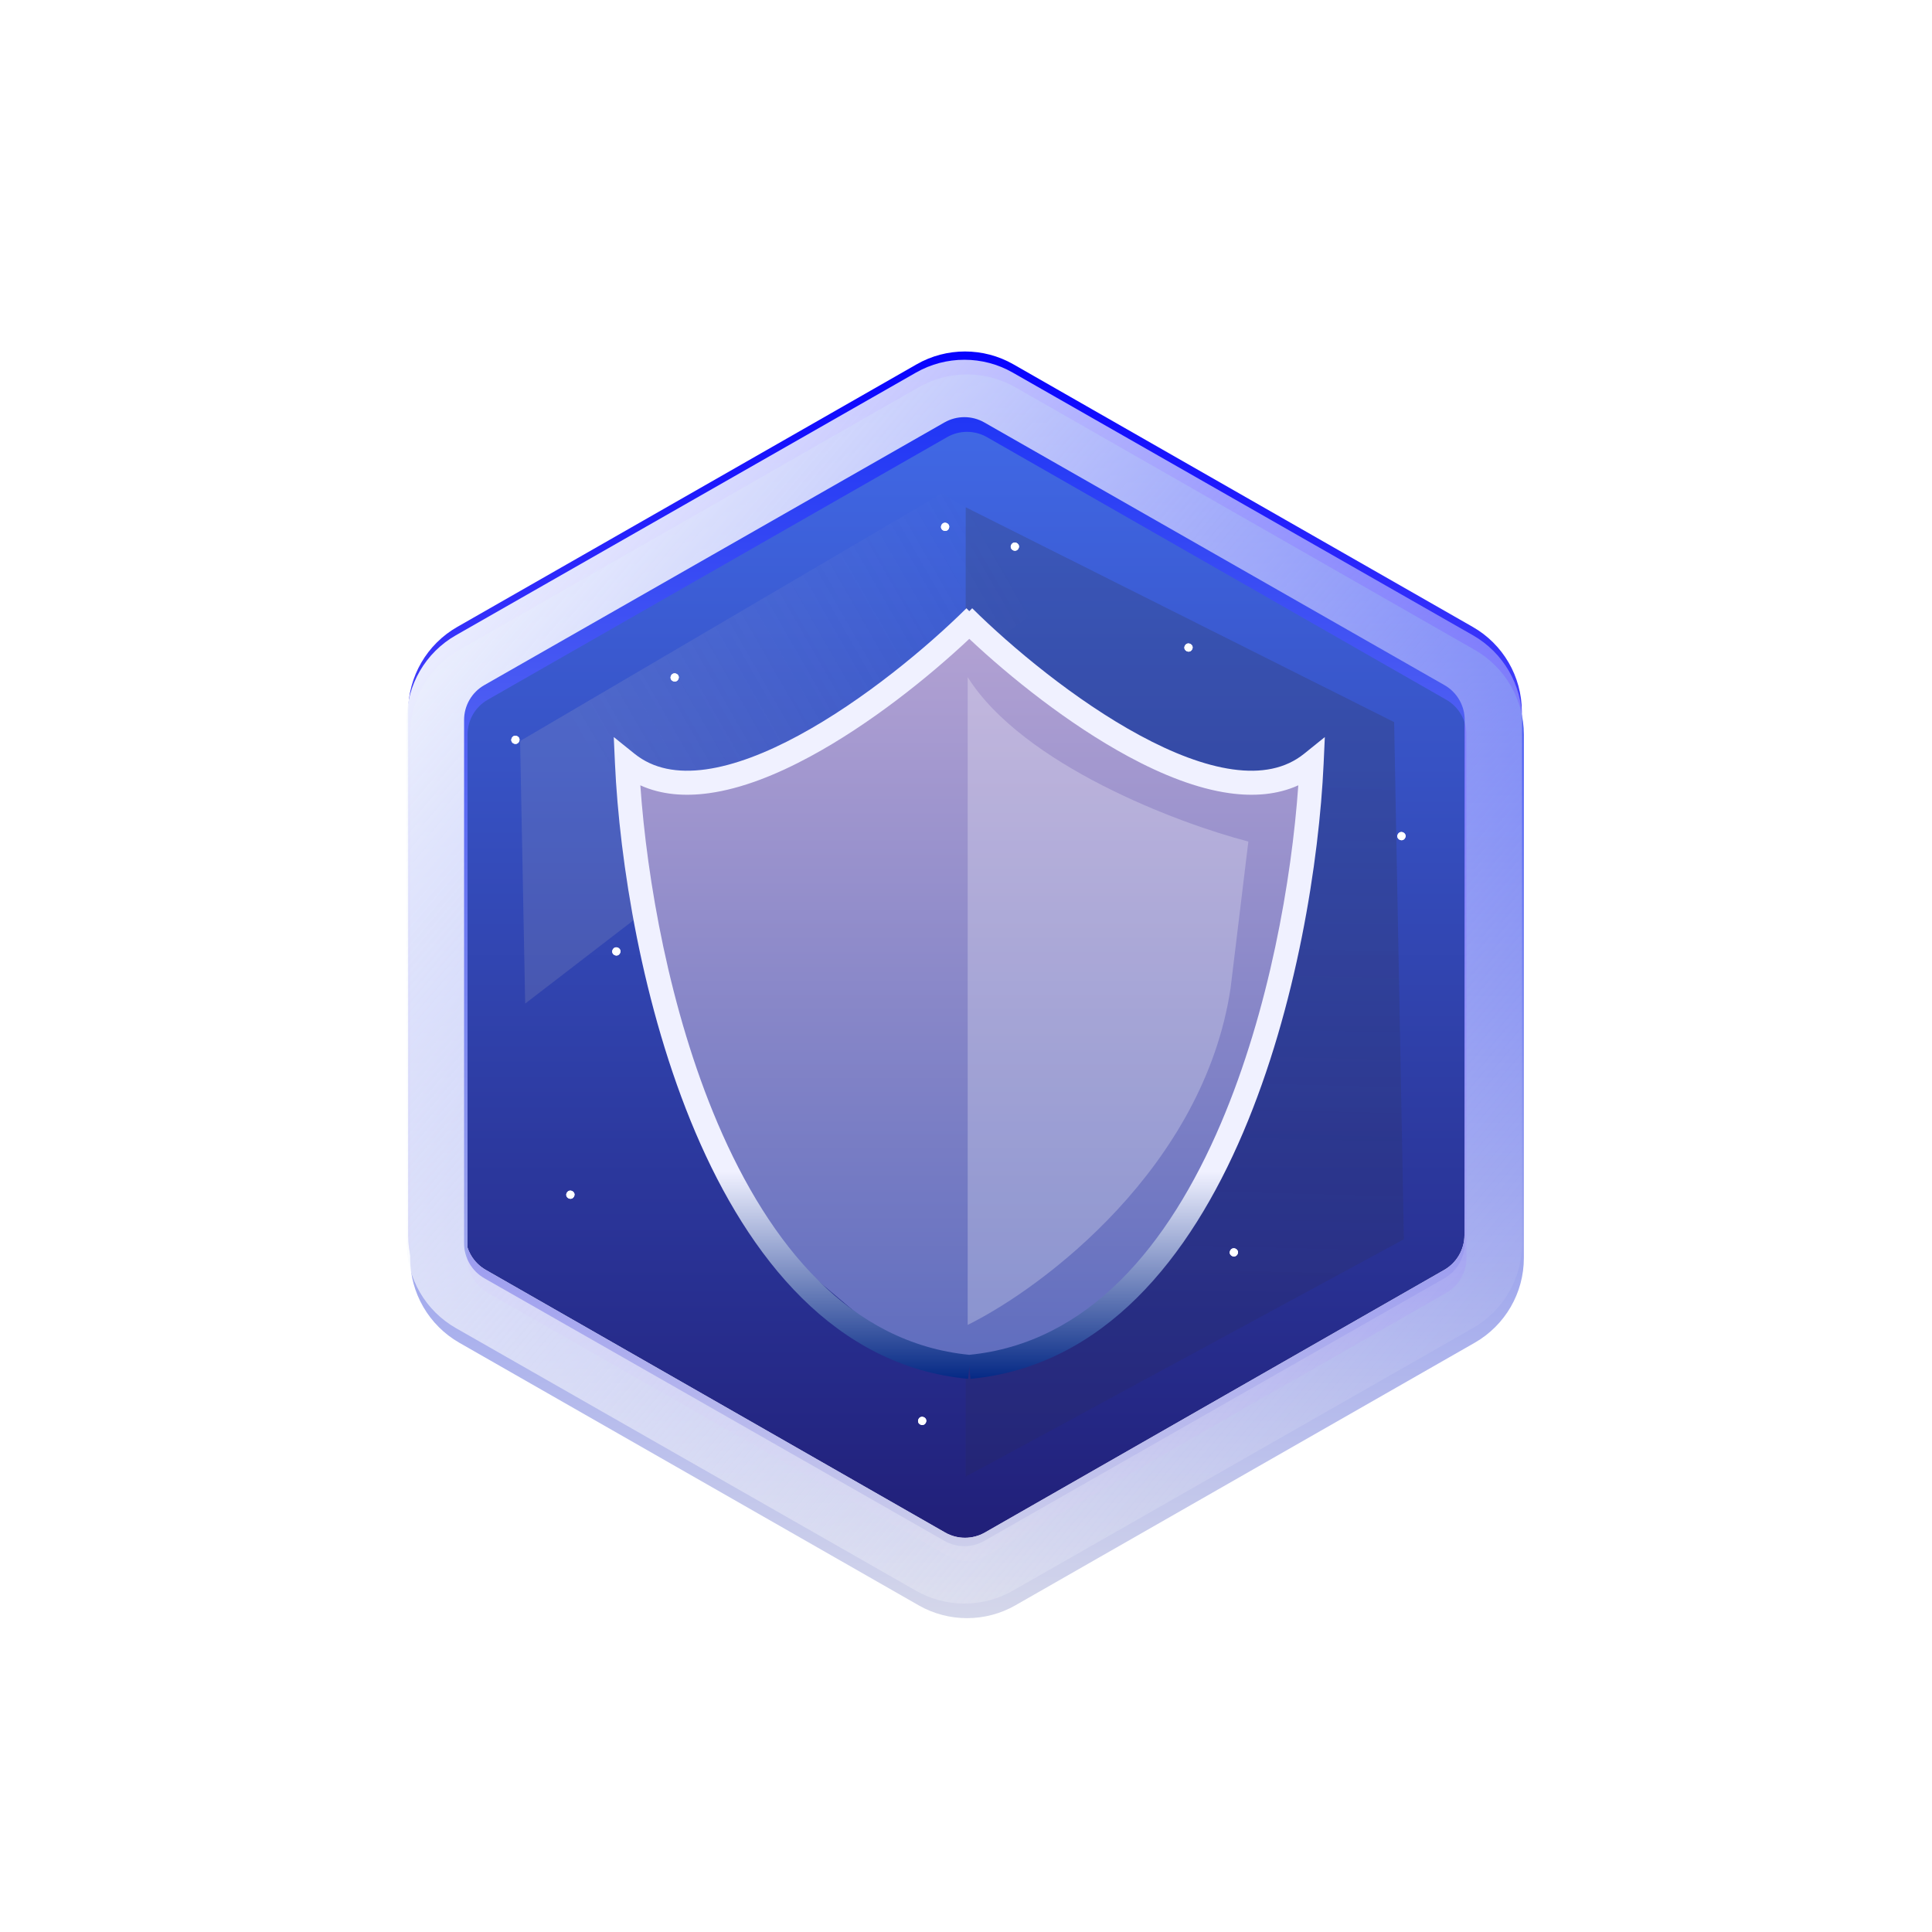 <svg xmlns="http://www.w3.org/2000/svg" width="48" height="48" fill="none" viewBox="0 0 48 48"><path fill="url(#paint0_linear)" stroke="url(#paint1_linear)" stroke-width="1.426" d="M24.825 9.671L36.235 16.194C36.768 16.498 37.097 17.065 37.097 17.68V30.684C37.097 31.298 36.768 31.865 36.235 32.17L24.825 38.693C24.298 38.994 23.652 38.994 23.126 38.693L11.716 32.17C11.182 31.865 10.853 31.298 10.853 30.684V17.68C10.853 17.065 11.182 16.498 11.716 16.194L23.126 9.671C23.652 9.37 24.298 9.37 24.825 9.671Z"/><path stroke="url(#paint2_linear)" stroke-width="1.426" d="M24.825 9.671L36.235 16.194C36.768 16.498 37.097 17.065 37.097 17.68V30.684C37.097 31.298 36.768 31.865 36.235 32.17L24.825 38.693C24.298 38.994 23.652 38.994 23.126 38.693L11.716 32.17C11.182 31.865 10.853 31.298 10.853 30.684V17.68C10.853 17.065 11.182 16.498 11.716 16.194L23.126 9.671C23.652 9.37 24.298 9.37 24.825 9.671Z"/><path fill="url(#paint3_linear)" fill-opacity=".16" d="M12.922 18.41L13.048 24.934L26.831 14.329L23.403 12.258L12.922 18.41Z"/><path fill="url(#paint4_linear)" d="M23.993 36.686V12.603L34.637 17.941L34.879 30.789L23.993 36.686Z" opacity=".2"/><ellipse fill="#fff" rx=".101" ry=".101" transform="matrix(0.923 0.384 -0.39 0.921 22.911 35.302)"/><ellipse fill="#fff" rx=".101" ry=".101" transform="matrix(0.923 0.384 -0.39 0.921 22.911 35.302)"/><ellipse fill="#fff" rx=".101" ry=".101" transform="matrix(0.923 0.384 -0.39 0.921 16.762 16.831)"/><ellipse fill="#fff" rx=".101" ry=".101" transform="matrix(0.923 0.384 -0.39 0.921 16.762 16.831)"/><ellipse fill="#fff" rx=".101" ry=".101" transform="matrix(0.923 0.384 -0.39 0.921 23.481 13.089)"/><ellipse fill="#fff" rx=".101" ry=".101" transform="matrix(0.923 0.384 -0.39 0.921 23.481 13.089)"/><ellipse fill="#fff" rx=".101" ry=".101" transform="matrix(0.923 0.384 -0.39 0.921 12.805 18.381)"/><ellipse fill="#fff" rx=".101" ry=".101" transform="matrix(0.923 0.384 -0.39 0.921 12.805 18.381)"/><ellipse fill="#fff" rx=".101" ry=".101" transform="matrix(-0.871 -0.491 0.498 -0.867 25.214 13.581)"/><ellipse fill="#fff" rx=".101" ry=".101" transform="matrix(-0.871 -0.491 0.498 -0.867 25.214 13.581)"/><ellipse fill="#fff" rx=".101" ry=".101" transform="matrix(-0.871 -0.491 0.498 -0.867 29.727 26.495)"/><ellipse fill="#fff" rx=".101" ry=".101" transform="matrix(-0.871 -0.491 0.498 -0.867 29.727 26.495)"/><ellipse fill="#fff" rx=".101" ry=".101" transform="matrix(-0.871 -0.491 0.498 -0.867 29.727 26.495)"/><ellipse fill="#fff" rx=".101" ry=".101" transform="matrix(-0.871 -0.491 0.498 -0.867 29.727 26.495)"/><ellipse fill="#fff" rx=".101" ry=".101" transform="matrix(-0.871 -0.491 0.498 -0.867 15.313 23.638)"/><ellipse fill="#fff" rx=".101" ry=".101" transform="matrix(-0.871 -0.491 0.498 -0.867 15.313 23.638)"/><ellipse fill="#fff" rx=".101" ry=".101" transform="matrix(-0.871 -0.491 0.498 -0.867 30.655 31.115)"/><ellipse fill="#fff" rx=".101" ry=".101" transform="matrix(-0.871 -0.491 0.498 -0.867 30.655 31.115)"/><ellipse fill="#fff" rx=".101" ry=".101" transform="matrix(-0.871 -0.491 0.498 -0.867 29.528 16.088)"/><ellipse fill="#fff" rx=".101" ry=".101" transform="matrix(-0.871 -0.491 0.498 -0.867 29.528 16.088)"/><ellipse fill="#fff" rx=".101" ry=".101" transform="matrix(-0.871 -0.491 0.498 -0.867 22.548 22.211)"/><ellipse fill="#fff" rx=".101" ry=".101" transform="matrix(-0.871 -0.491 0.498 -0.867 22.548 22.211)"/><ellipse fill="#fff" rx=".101" ry=".101" transform="matrix(-0.871 -0.491 0.498 -0.867 14.171 29.682)"/><ellipse fill="#fff" rx=".101" ry=".101" transform="matrix(-0.871 -0.491 0.498 -0.867 14.171 29.682)"/><ellipse fill="#fff" rx=".101" ry=".101" transform="matrix(-0.871 -0.491 0.498 -0.867 22.537 32.735)"/><ellipse fill="#fff" rx=".101" ry=".101" transform="matrix(-0.871 -0.491 0.498 -0.867 22.537 32.735)"/><ellipse fill="#fff" rx=".101" ry=".101" transform="matrix(-0.871 -0.491 0.498 -0.867 21.217 32.124)"/><ellipse fill="#fff" rx=".101" ry=".101" transform="matrix(-0.871 -0.491 0.498 -0.867 21.217 32.124)"/><ellipse fill="#fff" rx=".101" ry=".101" transform="matrix(-0.871 -0.491 0.498 -0.867 34.819 20.773)"/><ellipse fill="#fff" rx=".101" ry=".101" transform="matrix(-0.871 -0.491 0.498 -0.867 34.819 20.773)"/><ellipse fill="#fff" rx=".101" ry=".101" transform="matrix(-0.871 -0.491 0.498 -0.867 21.872 23.215)"/><ellipse fill="#fff" rx=".101" ry=".101" transform="matrix(-0.871 -0.491 0.498 -0.867 21.872 23.215)"/><g filter="url(#filter0_d)"><path stroke="url(#paint5_linear)" stroke-width="1.426" d="M24.875 9.671L36.285 16.194C36.818 16.498 37.147 17.065 37.147 17.68V30.684C37.147 31.298 36.818 31.865 36.285 32.17L24.875 38.693C24.348 38.994 23.702 38.994 23.176 38.693L11.765 32.17C11.232 31.865 10.903 31.298 10.903 30.684V17.68C10.903 17.065 11.232 16.498 11.765 16.194L23.176 9.671C23.702 9.37 24.348 9.37 24.875 9.671Z"/></g><g filter="url(#filter1_d)"><path stroke="url(#paint6_linear)" stroke-width="1.426" d="M24.808 9.305L36.24 15.831C36.774 16.135 37.103 16.703 37.103 17.317V30.319C37.103 30.934 36.774 31.501 36.24 31.806L24.808 38.331C24.283 38.631 23.637 38.631 23.111 38.331L11.68 31.806C11.146 31.501 10.817 30.934 10.817 30.319V17.317C10.817 16.703 11.146 16.135 11.68 15.831L23.111 9.305C23.637 9.005 24.283 9.005 24.808 9.305Z"/></g><path fill="url(#paint7_linear)" d="M17.157 19.522L15.649 19.195L16.308 24.845L18.808 30.542L22.628 33.764L25.033 33.905L28.004 32.317L30.032 29.375L31.966 24.192L32.673 19.055L30.645 19.569L27.863 18.355L24.09 15.506L20.741 18.028L17.157 19.522Z"/><path fill="url(#paint8_linear)" fill-rule="evenodd" d="M24.082 15.872C23.077 16.817 21.617 17.992 20.126 18.797C19.29 19.249 18.427 19.594 17.618 19.706C17.016 19.79 16.429 19.747 15.909 19.511C16.072 21.846 16.633 25.099 17.829 27.905C19.126 30.948 21.124 33.369 24.082 33.66C27.04 33.369 29.038 30.948 30.335 27.905C31.531 25.099 32.092 21.846 32.256 19.511C31.735 19.747 31.149 19.79 30.546 19.706C29.738 19.594 28.875 19.249 28.038 18.797C26.547 17.992 25.087 16.817 24.082 15.872ZM24.082 15.184L24.011 15.112C23.04 16.073 21.45 17.404 19.842 18.272C19.038 18.707 18.246 19.016 17.536 19.115C16.829 19.213 16.23 19.101 15.765 18.727L15.249 18.312L15.279 18.973C15.389 21.374 15.949 25.015 17.28 28.139C18.606 31.251 20.743 33.947 24.053 34.257L24.082 33.952L24.111 34.257C27.421 33.947 29.558 31.251 30.884 28.139C32.216 25.015 32.775 21.374 32.885 18.973L32.915 18.312L32.4 18.727C31.935 19.101 31.335 19.213 30.628 19.115C29.918 19.016 29.126 18.707 28.322 18.272C26.714 17.404 25.125 16.073 24.154 15.112L24.082 15.184Z" clip-rule="evenodd"/><path fill="#fff" d="M24.042 32.917V16.824C25.417 19.002 29.264 20.454 31.015 20.908L30.573 24.554C29.905 28.989 25.941 31.977 24.042 32.917Z" opacity=".25"/><defs><filter id="filter0_d" width="28.811" height="32.041" x="9.62" y="8.732" color-interpolation-filters="sRGB" filterUnits="userSpaceOnUse"><feFlood flood-opacity="0" result="BackgroundImageFix"/><feColorMatrix in="SourceAlpha" type="matrix" values="0 0 0 0 0 0 0 0 0 0 0 0 0 0 0 0 0 0 127 0"/><feOffset dy=".571"/><feGaussianBlur stdDeviation=".285"/><feColorMatrix type="matrix" values="0 0 0 0 0 0 0 0 0 0 0 0 0 0 0 0 0 0 0.25 0"/><feBlend in2="BackgroundImageFix" mode="normal" result="effect1_dropShadow"/><feBlend in="SourceGraphic" in2="effect1_dropShadow" mode="normal" result="shape"/></filter><filter id="filter1_d" width="28.854" height="32.043" x="9.533" y="8.367" color-interpolation-filters="sRGB" filterUnits="userSpaceOnUse"><feFlood flood-opacity="0" result="BackgroundImageFix"/><feColorMatrix in="SourceAlpha" type="matrix" values="0 0 0 0 0 0 0 0 0 0 0 0 0 0 0 0 0 0 127 0"/><feOffset dy=".571"/><feGaussianBlur stdDeviation=".285"/><feColorMatrix type="matrix" values="0 0 0 0 0 0 0 0 0 0 0 0 0 0 0 0 0 0 0.25 0"/><feBlend in2="BackgroundImageFix" mode="normal" result="effect1_dropShadow"/><feBlend in="SourceGraphic" in2="effect1_dropShadow" mode="normal" result="shape"/></filter><linearGradient id="paint0_linear" x1="23.975" x2="23.975" y1="8.364" y2="40" gradientUnits="userSpaceOnUse"><stop stop-color="#436EEE"/><stop offset=".971" stop-color="#201D75"/></linearGradient><linearGradient id="paint1_linear" x1="23.975" x2="23.975" y1="8.364" y2="40" gradientUnits="userSpaceOnUse"><stop stop-color="#fff"/><stop offset="1" stop-color="#D7D9EA"/></linearGradient><linearGradient id="paint2_linear" x1="23.975" x2="23.975" y1="8.364" y2="40" gradientUnits="userSpaceOnUse"><stop stop-color="#0500FF"/><stop offset="1" stop-color="#D7D9EA"/></linearGradient><linearGradient id="paint3_linear" x1="15.615" x2="25.435" y1="20.409" y2="14.773" gradientUnits="userSpaceOnUse"><stop stop-color="#C4C4C4"/><stop offset="1" stop-color="#C4C4C4" stop-opacity="0"/></linearGradient><linearGradient id="paint4_linear" x1="29.436" x2="28.881" y1="12.603" y2="34.962" gradientUnits="userSpaceOnUse"><stop offset=".29" stop-color="#2C2B2B"/><stop offset="1" stop-color="#2C2B2B" stop-opacity=".54"/></linearGradient><linearGradient id="paint5_linear" x1="24.025" x2="24.025" y1="8.364" y2="40" gradientUnits="userSpaceOnUse"><stop stop-color="#182EF6"/><stop offset="1" stop-color="#D7D9EA"/></linearGradient><linearGradient id="paint6_linear" x1="10.315" x2="37.104" y1="12.817" y2="35.485" gradientUnits="userSpaceOnUse"><stop stop-color="#F5F8FE"/><stop offset="1" stop-color="#fff" stop-opacity="0"/></linearGradient><linearGradient id="paint7_linear" x1="24.161" x2="24.161" y1="15.506" y2="33.905" gradientUnits="userSpaceOnUse"><stop stop-color="#B3A2D3"/><stop offset="1" stop-color="#5F6DBE"/></linearGradient><linearGradient id="paint8_linear" x1="24.082" x2="24.082" y1="15.112" y2="34.257" gradientUnits="userSpaceOnUse"><stop offset=".731" stop-color="#F0F1FF"/><stop offset="1" stop-color="#052985"/></linearGradient></defs></svg>